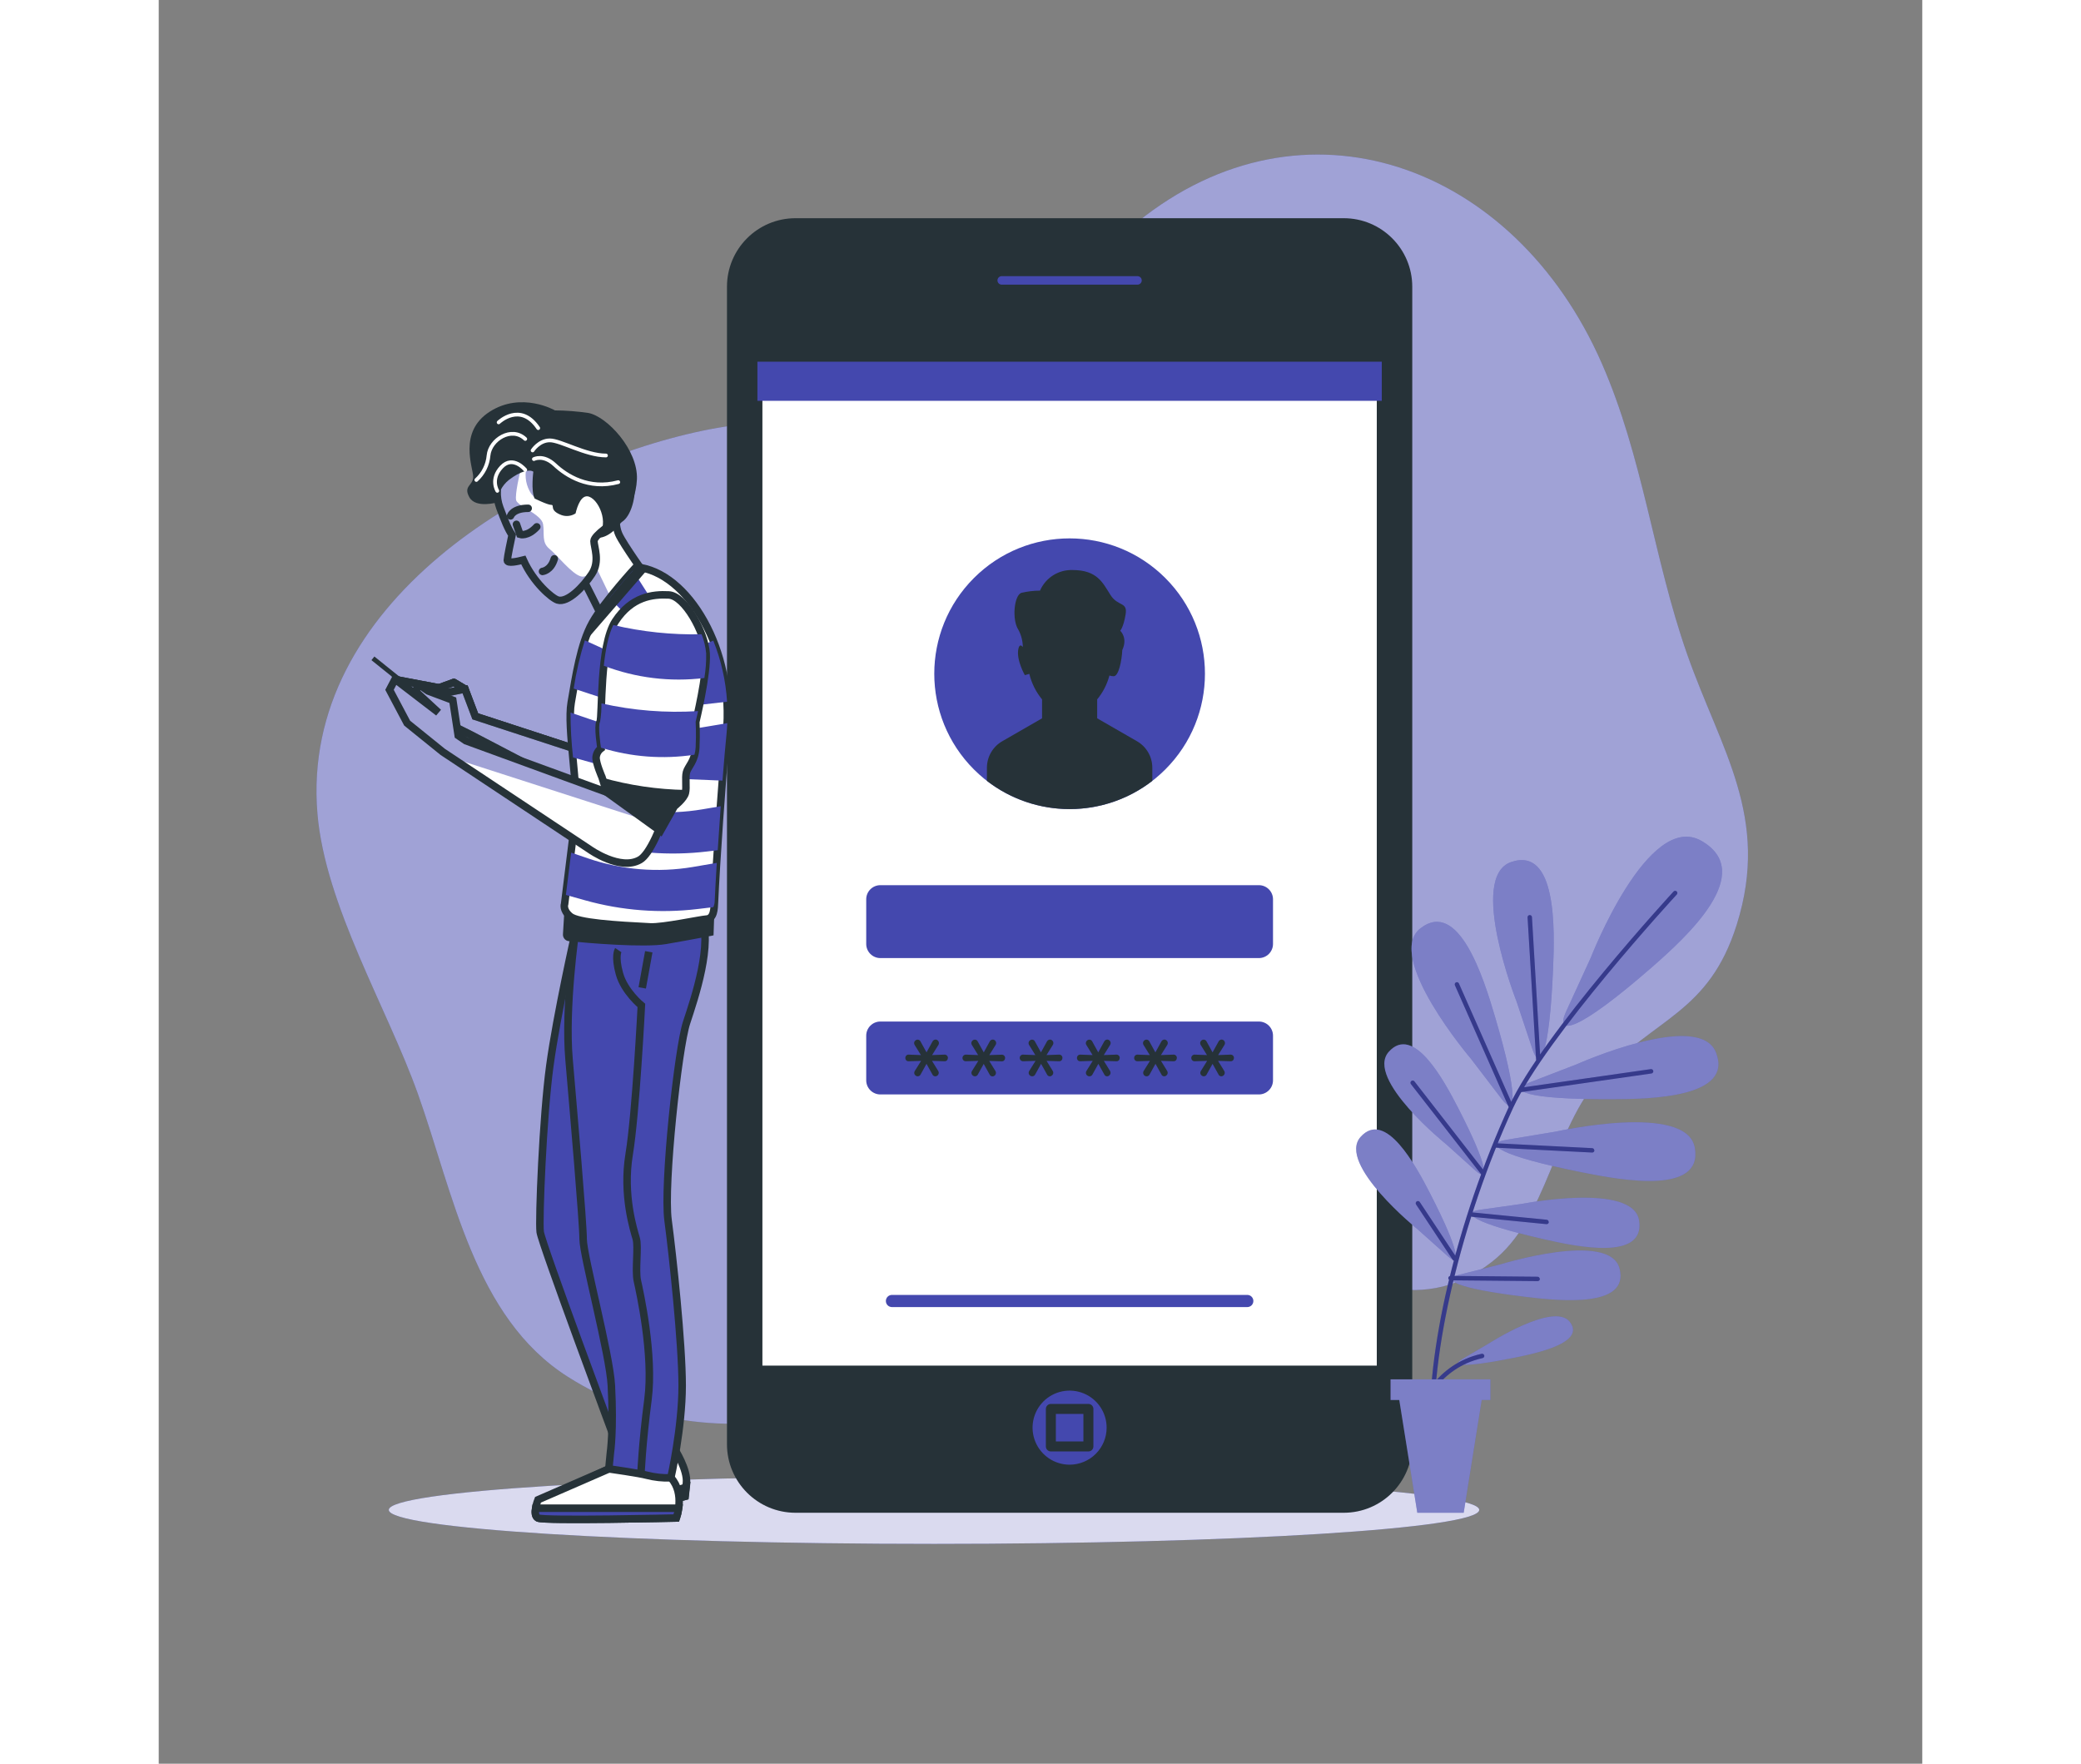 <svg width="236" height="200" viewBox="0 0 236 236" fill="none" xmlns="http://www.w3.org/2000/svg">
<rect x="0" y="0" width="236" height="236" fill="#808080" stroke="none"/>
<path d="M193.109 48.616C181.366 21.839 153.178 11.758 130.937 29.736C122.253 36.75 116.834 47.913 106.2 52.392C96.222 56.593 83.582 55.356 72.792 57.631C49.815 62.446 18.88 80.712 21.24 108.857C22.274 121.186 30.59 134.879 34.701 146.414C39.421 159.687 42.253 176.292 54.747 184.226C76.166 197.848 102.004 186.714 121.299 175.73C131.683 169.826 137.399 166.196 148.581 168.221C158.932 170.109 168.254 176.717 178.369 168.877C185.963 162.991 186.591 151.064 192.968 144.059C200.151 136.167 207.434 135.596 211.168 123.735C215.694 109.344 209.025 100.352 204.518 87.495C200.01 74.637 198.641 61.214 193.109 48.616Z" fill="#4448AE"/>
<g opacity="0.7">
<path opacity="0.7" d="M193.109 48.616C181.366 21.839 153.178 11.758 130.937 29.736C122.253 36.75 116.834 47.913 106.2 52.392C96.222 56.593 83.582 55.356 72.792 57.631C49.815 62.446 18.88 80.712 21.24 108.857C22.274 121.186 30.59 134.879 34.701 146.414C39.421 159.687 42.253 176.292 54.747 184.226C76.166 197.848 102.004 186.714 121.299 175.73C131.683 169.826 137.399 166.196 148.581 168.221C158.932 170.109 168.254 176.717 178.369 168.877C185.963 162.991 186.591 151.064 192.968 144.059C200.151 136.167 207.434 135.596 211.168 123.735C215.694 109.344 209.025 100.352 204.518 87.495C200.01 74.637 198.641 61.214 193.109 48.616Z" fill="white"/>
</g>
<path d="M103.75 206.585C144.046 206.585 176.712 204.55 176.712 202.04C176.712 199.529 144.046 197.494 103.75 197.494C63.455 197.494 30.789 199.529 30.789 202.04C30.789 204.55 63.455 206.585 103.75 206.585Z" fill="#4448AE"/>
<path opacity="0.8" d="M103.75 206.585C144.046 206.585 176.712 204.55 176.712 202.04C176.712 199.529 144.046 197.494 103.75 197.494C63.455 197.494 30.789 199.529 30.789 202.04C30.789 204.55 63.455 206.585 103.75 206.585Z" fill="white"/>
<path d="M158.578 29.198H85.215C80.15 29.198 76.044 33.304 76.044 38.369V193.251C76.044 198.316 80.15 202.422 85.215 202.422H158.578C163.643 202.422 167.749 198.316 167.749 193.251V38.369C167.749 33.304 163.643 29.198 158.578 29.198Z" fill="#263238"/>
<path d="M163.671 48.219H80.117V183.4H163.671V48.219Z" fill="white" stroke="#263238" stroke-width="1.337" stroke-miterlimit="10"/>
<path d="M134.702 102.958C141.775 95.885 141.775 84.418 134.702 77.346C127.63 70.273 116.163 70.273 109.09 77.346C102.017 84.418 102.017 95.885 109.09 102.958C116.163 110.031 127.63 110.031 134.702 102.958Z" fill="#4448AE"/>
<path d="M145.673 174.9H98.124C98.017 174.9 97.911 174.88 97.812 174.839C97.713 174.799 97.623 174.739 97.547 174.664C97.471 174.588 97.411 174.498 97.37 174.4C97.329 174.301 97.308 174.195 97.308 174.088C97.307 173.98 97.328 173.874 97.368 173.775C97.409 173.675 97.469 173.585 97.545 173.509C97.621 173.433 97.712 173.373 97.811 173.332C97.91 173.291 98.017 173.271 98.124 173.271H145.673C145.78 173.271 145.886 173.292 145.985 173.333C146.084 173.375 146.174 173.435 146.249 173.511C146.325 173.587 146.384 173.677 146.425 173.776C146.465 173.875 146.486 173.981 146.485 174.088C146.485 174.303 146.4 174.51 146.248 174.662C146.095 174.814 145.889 174.9 145.673 174.9Z" fill="#4448AE"/>
<path d="M147.222 118.444H96.571C95.526 118.444 94.678 119.291 94.678 120.336V126.307C94.678 127.353 95.526 128.2 96.571 128.2H147.222C148.267 128.2 149.114 127.353 149.114 126.307V120.336C149.114 119.291 148.267 118.444 147.222 118.444Z" fill="#4448AE"/>
<path d="M147.222 136.691H96.571C95.526 136.691 94.678 137.539 94.678 138.584V144.555C94.678 145.6 95.526 146.447 96.571 146.447H147.222C148.267 146.447 149.114 145.6 149.114 144.555V138.584C149.114 137.539 148.267 136.691 147.222 136.691Z" fill="#4448AE"/>
<path d="M130.914 99.186L125.585 96.118V93.583C126.357 92.65 126.916 91.559 127.223 90.388C127.406 90.453 127.599 90.487 127.794 90.487C128.455 90.487 128.875 88.439 128.946 86.975C129.715 85.347 128.667 84.394 128.667 84.394C128.667 84.394 129.101 83.959 129.389 82.218C129.677 80.476 128.375 81.203 127.36 79.608C126.345 78.012 125.618 76.275 122.286 76.275C121.368 76.245 120.462 76.492 119.685 76.983C118.909 77.475 118.299 78.189 117.934 79.032C117.104 79.035 116.278 79.131 115.47 79.32C114.451 79.608 114.163 82.945 115.031 84.252C115.42 84.966 115.627 85.766 115.635 86.579C115.404 86.296 115.163 86.22 115.031 86.862C114.743 88.311 115.904 90.341 115.904 90.341L116.504 90.171C116.806 91.423 117.388 92.59 118.208 93.583V96.118L112.879 99.186C112.256 99.545 111.74 100.062 111.38 100.684C111.02 101.306 110.831 102.012 110.83 102.731V104.487C114 106.935 117.891 108.263 121.896 108.263C125.901 108.263 129.793 106.935 132.962 104.487V102.731C132.963 102.012 132.774 101.306 132.414 100.683C132.054 100.061 131.537 99.545 130.914 99.186Z" fill="#263238"/>
<path d="M101.574 144.021C101.452 144.02 101.335 143.971 101.249 143.885C101.202 143.843 101.165 143.792 101.14 143.735C101.115 143.678 101.102 143.616 101.102 143.554C101.104 143.469 101.128 143.386 101.173 143.313L102.023 141.954L100.366 142.006C100.304 142.01 100.241 142.001 100.183 141.979C100.124 141.957 100.071 141.923 100.026 141.879C99.949 141.792 99.907 141.68 99.907 141.565C99.907 141.449 99.949 141.337 100.026 141.251C100.07 141.205 100.123 141.17 100.181 141.147C100.24 141.124 100.303 141.114 100.366 141.119L101.999 141.18L101.159 139.825C101.113 139.752 101.089 139.667 101.088 139.58C101.088 139.518 101.101 139.456 101.126 139.399C101.151 139.342 101.188 139.291 101.235 139.249C101.321 139.163 101.438 139.114 101.56 139.113C101.641 139.113 101.719 139.136 101.787 139.18C101.855 139.223 101.909 139.285 101.943 139.358L102.75 140.817L103.547 139.367C103.585 139.29 103.643 139.225 103.716 139.178C103.788 139.131 103.872 139.106 103.958 139.103C104.018 139.103 104.077 139.116 104.131 139.141C104.185 139.165 104.234 139.2 104.274 139.245C104.361 139.335 104.408 139.455 104.406 139.58C104.406 139.661 104.385 139.741 104.345 139.811L103.491 141.18L105.147 141.119C105.21 141.114 105.273 141.124 105.332 141.147C105.391 141.17 105.444 141.205 105.487 141.251C105.568 141.334 105.612 141.446 105.61 141.562C105.61 141.679 105.566 141.792 105.487 141.879C105.443 141.923 105.39 141.957 105.331 141.979C105.272 142.001 105.21 142.01 105.147 142.006L103.481 141.954L104.312 143.299C104.359 143.374 104.383 143.461 104.383 143.549C104.383 143.675 104.333 143.795 104.245 143.883C104.156 143.972 104.036 144.021 103.911 144.021C103.83 144.02 103.751 143.996 103.684 143.95C103.617 143.905 103.564 143.841 103.533 143.767L102.745 142.351L101.961 143.767C101.927 143.841 101.872 143.904 101.804 143.948C101.736 143.993 101.656 144.019 101.574 144.021Z" fill="#263238"/>
<path d="M109.23 144.021C109.108 144.02 108.991 143.971 108.905 143.885C108.858 143.843 108.821 143.792 108.796 143.735C108.771 143.678 108.758 143.616 108.758 143.554C108.76 143.469 108.784 143.386 108.829 143.313L109.679 141.954L108.027 142.006C107.964 142.009 107.901 141.999 107.841 141.977C107.782 141.955 107.728 141.922 107.682 141.879C107.619 141.814 107.578 141.732 107.562 141.643C107.547 141.555 107.559 141.463 107.596 141.381C107.633 141.299 107.694 141.23 107.771 141.184C107.848 141.137 107.937 141.114 108.027 141.119L109.655 141.18L108.815 139.825C108.769 139.752 108.745 139.667 108.744 139.58C108.744 139.518 108.756 139.456 108.782 139.399C108.807 139.342 108.844 139.291 108.89 139.249C108.977 139.163 109.094 139.114 109.216 139.113C109.297 139.113 109.375 139.136 109.443 139.18C109.511 139.223 109.564 139.285 109.598 139.358L110.406 140.817L111.203 139.367C111.241 139.29 111.299 139.225 111.372 139.178C111.444 139.131 111.528 139.106 111.614 139.103C111.674 139.103 111.733 139.115 111.787 139.14C111.842 139.164 111.89 139.2 111.93 139.245C111.974 139.289 112.008 139.341 112.032 139.399C112.055 139.456 112.067 139.518 112.067 139.58C112.065 139.661 112.043 139.741 112.001 139.811L111.147 141.18L112.808 141.128C112.87 141.124 112.933 141.134 112.99 141.156C113.048 141.179 113.101 141.215 113.143 141.26C113.224 141.344 113.268 141.456 113.266 141.572C113.266 141.689 113.222 141.801 113.143 141.888C113.1 141.932 113.047 141.966 112.989 141.988C112.932 142.01 112.87 142.019 112.808 142.015L111.137 141.963L111.968 143.309C112.014 143.384 112.039 143.47 112.039 143.559C112.039 143.684 111.989 143.804 111.9 143.893C111.812 143.981 111.692 144.031 111.567 144.031C111.486 144.03 111.407 144.005 111.34 143.96C111.273 143.914 111.22 143.851 111.189 143.776L110.401 142.36L109.617 143.776C109.581 143.848 109.526 143.909 109.458 143.953C109.39 143.996 109.311 144.02 109.23 144.021Z" fill="#263238"/>
<path d="M116.891 144.021C116.767 144.021 116.648 143.972 116.561 143.885C116.514 143.843 116.477 143.792 116.452 143.735C116.427 143.678 116.414 143.616 116.414 143.554C116.416 143.469 116.44 143.386 116.485 143.313L117.335 141.954L115.683 142.006C115.594 142.01 115.506 141.986 115.43 141.94C115.354 141.893 115.294 141.825 115.257 141.744C115.22 141.663 115.208 141.573 115.222 141.485C115.237 141.397 115.277 141.316 115.338 141.251C115.383 141.205 115.436 141.17 115.496 141.147C115.555 141.124 115.619 141.115 115.683 141.119L117.311 141.18L116.471 139.825C116.425 139.752 116.401 139.667 116.4 139.58C116.402 139.518 116.415 139.457 116.44 139.4C116.465 139.343 116.501 139.292 116.546 139.249C116.634 139.162 116.753 139.113 116.877 139.113C116.956 139.114 117.034 139.138 117.101 139.181C117.168 139.225 117.221 139.286 117.254 139.358L118.061 140.817L118.859 139.367C118.897 139.29 118.955 139.225 119.028 139.178C119.1 139.131 119.184 139.106 119.27 139.103C119.33 139.103 119.389 139.115 119.443 139.14C119.498 139.164 119.546 139.2 119.586 139.245C119.63 139.289 119.664 139.341 119.688 139.399C119.711 139.456 119.723 139.518 119.723 139.58C119.721 139.661 119.698 139.741 119.657 139.811L118.803 141.18L120.464 141.119C120.525 141.112 120.587 141.12 120.645 141.139C120.703 141.159 120.756 141.191 120.801 141.233C120.846 141.275 120.881 141.326 120.904 141.383C120.927 141.44 120.938 141.501 120.936 141.562C120.937 141.679 120.895 141.791 120.818 141.879C120.773 141.923 120.72 141.957 120.662 141.979C120.603 142.001 120.541 142.01 120.478 142.006L118.812 141.954L119.638 143.299C119.685 143.374 119.709 143.461 119.709 143.549C119.707 143.611 119.694 143.672 119.668 143.729C119.643 143.786 119.607 143.837 119.562 143.88C119.521 143.924 119.472 143.959 119.417 143.984C119.361 144.008 119.302 144.021 119.241 144.021C119.161 144.02 119.083 143.995 119.017 143.95C118.951 143.905 118.899 143.841 118.869 143.767L118.076 142.351L117.292 143.767C117.257 143.843 117.2 143.908 117.129 143.953C117.058 143.998 116.975 144.022 116.891 144.021Z" fill="#263238"/>
<path d="M124.547 144.021C124.423 144.021 124.304 143.972 124.216 143.885C124.127 143.797 124.076 143.679 124.075 143.554C124.073 143.469 124.096 143.386 124.141 143.313L124.99 141.954L123.338 142.006C123.275 142.009 123.212 141.999 123.153 141.977C123.094 141.955 123.04 141.922 122.994 141.879C122.917 141.792 122.874 141.68 122.874 141.565C122.874 141.449 122.917 141.337 122.994 141.251C123.039 141.207 123.093 141.172 123.153 141.15C123.212 141.127 123.275 141.116 123.338 141.119L124.971 141.18L124.136 139.825C124.09 139.752 124.066 139.667 124.065 139.58C124.067 139.518 124.08 139.457 124.105 139.4C124.131 139.343 124.167 139.292 124.212 139.249C124.299 139.162 124.418 139.113 124.542 139.113C124.622 139.113 124.701 139.136 124.769 139.18C124.836 139.223 124.89 139.285 124.924 139.358L125.727 140.817L126.524 139.367C126.562 139.29 126.62 139.225 126.693 139.178C126.765 139.131 126.849 139.106 126.935 139.103C126.995 139.103 127.054 139.115 127.108 139.14C127.163 139.164 127.212 139.2 127.251 139.245C127.295 139.289 127.33 139.341 127.353 139.399C127.377 139.456 127.388 139.518 127.388 139.58C127.386 139.661 127.364 139.741 127.322 139.811L126.468 141.18L128.129 141.119C128.19 141.112 128.252 141.12 128.31 141.139C128.368 141.159 128.421 141.191 128.466 141.233C128.511 141.275 128.546 141.326 128.569 141.383C128.593 141.44 128.603 141.501 128.601 141.562C128.602 141.679 128.56 141.791 128.483 141.879C128.439 141.923 128.385 141.957 128.327 141.979C128.268 142.001 128.206 142.01 128.143 142.006L126.477 141.954L127.303 143.299C127.35 143.374 127.374 143.461 127.374 143.549C127.374 143.612 127.362 143.673 127.336 143.73C127.311 143.787 127.274 143.838 127.228 143.88C127.187 143.924 127.137 143.959 127.082 143.984C127.027 144.008 126.967 144.021 126.907 144.021C126.826 144.02 126.748 143.995 126.682 143.95C126.616 143.905 126.564 143.841 126.534 143.767L125.741 142.351L124.957 143.767C124.921 143.845 124.863 143.91 124.79 143.956C124.717 144.001 124.633 144.024 124.547 144.021Z" fill="#263238"/>
<path d="M132.202 144.021C132.079 144.021 131.96 143.972 131.872 143.885C131.799 143.81 131.752 143.714 131.739 143.611C131.727 143.508 131.748 143.403 131.801 143.313L132.646 141.954L130.994 142.006C130.931 142.009 130.868 141.999 130.809 141.977C130.75 141.955 130.696 141.922 130.65 141.879C130.573 141.792 130.53 141.68 130.53 141.565C130.53 141.449 130.573 141.337 130.65 141.251C130.695 141.207 130.749 141.172 130.808 141.15C130.868 141.127 130.931 141.116 130.994 141.119L132.627 141.18L131.787 139.825C131.741 139.752 131.717 139.667 131.716 139.58C131.718 139.455 131.769 139.337 131.858 139.249C131.946 139.162 132.064 139.113 132.188 139.113C132.269 139.113 132.347 139.136 132.415 139.18C132.483 139.223 132.537 139.285 132.571 139.358L133.373 140.817L134.171 139.367C134.208 139.29 134.267 139.225 134.339 139.178C134.411 139.131 134.495 139.106 134.581 139.103C134.642 139.103 134.702 139.115 134.757 139.14C134.812 139.164 134.862 139.2 134.902 139.245C134.989 139.335 135.036 139.455 135.034 139.58C135.033 139.661 135.01 139.741 134.968 139.811L134.114 141.18L135.775 141.119C135.837 141.112 135.898 141.12 135.956 141.139C136.014 141.159 136.068 141.191 136.112 141.233C136.157 141.275 136.192 141.326 136.216 141.383C136.239 141.44 136.25 141.501 136.247 141.562C136.248 141.679 136.206 141.791 136.129 141.879C136.085 141.923 136.032 141.957 135.973 141.979C135.915 142.001 135.852 142.01 135.79 142.006L134.123 141.954L134.949 143.299C134.996 143.374 135.021 143.461 135.02 143.549C135.021 143.612 135.008 143.673 134.983 143.73C134.957 143.787 134.92 143.838 134.874 143.88C134.833 143.924 134.783 143.959 134.728 143.984C134.673 144.008 134.613 144.021 134.553 144.021C134.473 144.02 134.395 143.995 134.328 143.95C134.262 143.905 134.211 143.841 134.18 143.767L133.387 142.351L132.604 143.767C132.568 143.843 132.512 143.908 132.44 143.953C132.369 143.998 132.287 144.022 132.202 144.021Z" fill="#263238"/>
<path d="M139.858 144.021C139.736 144.02 139.619 143.971 139.533 143.885C139.486 143.843 139.449 143.792 139.424 143.735C139.399 143.678 139.386 143.616 139.386 143.554C139.388 143.469 139.412 143.386 139.457 143.313L140.302 141.954L138.65 142.006C138.589 142.011 138.528 142.002 138.471 141.982C138.413 141.962 138.361 141.93 138.316 141.888C138.272 141.846 138.237 141.796 138.213 141.74C138.189 141.684 138.177 141.623 138.178 141.562C138.178 141.505 138.189 141.447 138.211 141.394C138.233 141.34 138.265 141.292 138.305 141.251C138.349 141.205 138.402 141.17 138.461 141.147C138.519 141.124 138.582 141.114 138.645 141.119L140.278 141.18L139.438 139.825C139.393 139.752 139.368 139.667 139.367 139.58C139.369 139.455 139.42 139.337 139.509 139.249C139.597 139.162 139.716 139.113 139.839 139.113C139.92 139.113 139.999 139.136 140.066 139.18C140.134 139.223 140.188 139.285 140.222 139.358L141.024 140.817L141.827 139.367C141.864 139.291 141.922 139.226 141.993 139.179C142.065 139.133 142.147 139.106 142.232 139.103C142.293 139.103 142.353 139.115 142.408 139.14C142.463 139.164 142.513 139.2 142.553 139.245C142.64 139.335 142.688 139.455 142.686 139.58C142.685 139.661 142.664 139.741 142.624 139.811L141.77 141.18L143.427 141.119C143.49 141.114 143.553 141.124 143.611 141.147C143.67 141.17 143.723 141.205 143.766 141.251C143.847 141.334 143.891 141.446 143.889 141.562C143.889 141.679 143.845 141.792 143.766 141.879C143.722 141.923 143.669 141.957 143.61 141.979C143.552 142.001 143.489 142.01 143.427 142.006L141.76 141.954L142.586 143.299C142.633 143.374 142.658 143.461 142.657 143.549C142.656 143.674 142.605 143.793 142.516 143.88C142.43 143.968 142.313 144.018 142.19 144.021C142.11 144.02 142.032 143.995 141.965 143.95C141.899 143.905 141.848 143.841 141.817 143.767L141.024 142.351L140.241 143.767C140.207 143.84 140.153 143.903 140.086 143.948C140.018 143.993 139.939 144.018 139.858 144.021Z" fill="#263238"/>
<g style="mix-blend-mode:multiply">
<path d="M163.671 48.399H80.117V53.633H163.671V48.399Z" fill="#4448AE"/>
</g>
<path d="M130.98 38.756H112.808C112.48 38.756 112.165 38.626 111.933 38.394C111.702 38.162 111.571 37.847 111.571 37.519C111.571 37.191 111.702 36.877 111.933 36.645C112.165 36.413 112.48 36.283 112.808 36.283H130.98C131.308 36.283 131.622 36.413 131.854 36.645C132.086 36.877 132.217 37.191 132.217 37.519C132.217 37.847 132.086 38.162 131.854 38.394C131.622 38.626 131.308 38.756 130.98 38.756Z" fill="#4448AE" stroke="#263238" stroke-width="1.337" stroke-linecap="round" stroke-linejoin="round"/>
<path d="M126.85 191.037C126.851 190.057 126.561 189.098 126.017 188.282C125.472 187.466 124.699 186.83 123.793 186.455C122.887 186.079 121.89 185.98 120.928 186.172C119.966 186.363 119.083 186.835 118.39 187.528C117.696 188.222 117.224 189.105 117.033 190.067C116.842 191.029 116.94 192.026 117.316 192.931C117.692 193.837 118.328 194.611 119.144 195.155C119.959 195.699 120.918 195.989 121.899 195.989C123.211 195.987 124.47 195.465 125.398 194.537C126.327 193.609 126.849 192.35 126.85 191.037Z" fill="#4448AE"/>
<path d="M124.41 188.526H119.388V193.548H124.41V188.526Z" fill="#4448AE" stroke="#263238" stroke-width="1.337" stroke-linecap="round" stroke-linejoin="round"/>
<path d="M181.72 134.048C181.72 134.048 175.14 117.33 180.998 115.343C187.096 113.271 186.827 124.311 186.591 129.691C186.095 141.189 184.826 143.328 183.877 140.519L181.72 134.048ZM179.742 147.089C181.55 149.449 182.06 147.004 178.798 135.964C177.269 130.772 173.946 120.27 168.848 124.212C163.954 127.988 175.603 141.676 175.603 141.676L179.742 147.089ZM176.249 156.671C177.972 158.2 178.005 156.27 173.913 148.298C171.992 144.564 167.928 137.007 164.6 140.746C161.405 144.352 172.294 153.117 172.294 153.117L176.249 156.671ZM172.473 168.065C174.196 169.599 174.229 167.664 170.137 159.696C168.216 155.963 164.152 148.402 160.824 152.144C157.648 155.76 168.504 164.525 168.504 164.525L172.473 168.065ZM183.377 144.871C180.62 145.947 182.81 147.118 194.322 147.085C199.722 147.085 210.748 146.839 208.397 140.84C206.146 135.077 189.749 142.417 189.749 142.417L183.377 144.871ZM180.238 152.536C177.321 153.041 179.237 154.627 190.527 156.883C195.819 157.945 206.67 159.904 205.561 153.579C204.499 147.481 186.969 151.418 186.969 151.418L180.238 152.536ZM176.726 161.896C174.243 162.255 175.829 163.638 185.321 165.809C189.772 166.828 198.905 168.74 198.112 163.345C197.357 158.153 182.442 161.089 182.442 161.089L176.726 161.896ZM174.059 170.567C171.629 171.185 173.351 172.393 183.027 173.545C187.559 174.083 196.843 175.018 195.488 169.736C194.181 164.667 179.662 169.155 179.662 169.155L174.059 170.567ZM188.285 135.464C186.869 138.636 189.81 138.154 199.807 129.432C204.489 125.34 213.882 116.778 206.443 112.515C199.302 108.418 191.622 128.186 191.622 128.186L188.285 135.464ZM174.427 181.862C172.931 182.735 174.399 183.075 181.262 181.706C184.481 181.069 191.028 179.653 188.814 176.858C186.671 174.168 177.892 179.832 177.892 179.832L174.427 181.862Z" fill="#4448AE"/>
<path opacity="0.3" d="M181.72 134.048C181.72 134.048 175.14 117.33 180.998 115.343C187.096 113.271 186.827 124.311 186.591 129.691C186.095 141.189 184.826 143.328 183.877 140.519L181.72 134.048ZM179.742 147.089C181.55 149.449 182.06 147.004 178.798 135.964C177.269 130.772 173.946 120.27 168.848 124.212C163.954 127.988 175.603 141.676 175.603 141.676L179.742 147.089ZM176.249 156.671C177.972 158.2 178.005 156.27 173.913 148.298C171.992 144.564 167.928 137.007 164.6 140.746C161.405 144.352 172.294 153.117 172.294 153.117L176.249 156.671ZM172.473 168.065C174.196 169.599 174.229 167.664 170.137 159.696C168.216 155.963 164.152 148.402 160.824 152.144C157.648 155.76 168.504 164.525 168.504 164.525L172.473 168.065ZM183.377 144.871C180.62 145.947 182.81 147.118 194.322 147.085C199.722 147.085 210.748 146.839 208.397 140.84C206.146 135.077 189.749 142.417 189.749 142.417L183.377 144.871ZM180.238 152.536C177.321 153.041 179.237 154.627 190.527 156.883C195.819 157.945 206.67 159.904 205.561 153.579C204.499 147.481 186.969 151.418 186.969 151.418L180.238 152.536ZM176.726 161.896C174.243 162.255 175.829 163.638 185.321 165.809C189.772 166.828 198.905 168.74 198.112 163.345C197.357 158.153 182.442 161.089 182.442 161.089L176.726 161.896ZM174.059 170.567C171.629 171.185 173.351 172.393 183.027 173.545C187.559 174.083 196.843 175.018 195.488 169.736C194.181 164.667 179.662 169.155 179.662 169.155L174.059 170.567ZM188.285 135.464C186.869 138.636 189.81 138.154 199.807 129.432C204.489 125.34 213.882 116.778 206.443 112.515C199.302 108.418 191.622 128.186 191.622 128.186L188.285 135.464ZM174.427 181.862C172.931 182.735 174.399 183.075 181.262 181.706C184.481 181.069 191.028 179.653 188.814 176.858C186.671 174.168 177.892 179.832 177.892 179.832L174.427 181.862Z" fill="white"/>
<path d="M184.623 141.831L183.476 122.748L184.623 141.831ZM180.993 148.128L173.743 131.716L180.993 148.128ZM199.703 143.356L182.329 145.848L199.703 143.356ZM177.236 156.973L167.829 144.904L177.236 156.973ZM178.888 153.273L191.849 153.924L178.888 153.273ZM175.82 162.528L185.732 163.51L175.82 162.528ZM173.427 168.41L168.504 161.004L173.427 168.41ZM172.861 171.024L184.514 171.133L172.861 171.024ZM170.501 192.888C170.579 192.882 170.651 192.845 170.702 192.786C170.754 192.726 170.78 192.649 170.774 192.571C170.033 181.442 174.338 163.213 181.243 148.25C185.656 138.688 202.955 119.893 203.139 119.704C203.195 119.648 203.226 119.573 203.226 119.494C203.226 119.415 203.195 119.34 203.139 119.284C203.112 119.256 203.08 119.235 203.044 119.22C203.009 119.205 202.97 119.197 202.932 119.197C202.893 119.197 202.855 119.205 202.819 119.22C202.784 119.235 202.751 119.256 202.724 119.284C202.549 119.473 185.18 138.338 180.729 147.986C173.696 163.312 169.448 181.21 170.203 192.609C170.209 192.684 170.243 192.754 170.298 192.806C170.353 192.857 170.425 192.887 170.501 192.888ZM184.618 142.124C184.696 142.119 184.769 142.084 184.821 142.025C184.873 141.967 184.9 141.891 184.897 141.812L183.768 122.72C183.767 122.681 183.757 122.643 183.74 122.608C183.724 122.573 183.7 122.541 183.671 122.515C183.642 122.489 183.608 122.47 183.572 122.457C183.535 122.444 183.496 122.439 183.457 122.442C183.379 122.446 183.306 122.482 183.254 122.54C183.202 122.598 183.175 122.675 183.178 122.753L184.325 141.836C184.329 141.911 184.362 141.982 184.416 142.034C184.47 142.086 184.543 142.115 184.618 142.114V142.124ZM181.097 148.397C181.168 148.365 181.223 148.306 181.251 148.234C181.28 148.162 181.278 148.081 181.248 148.01L173.993 131.598C173.962 131.527 173.904 131.471 173.831 131.443C173.759 131.414 173.678 131.416 173.606 131.447C173.535 131.479 173.479 131.537 173.451 131.61C173.422 131.682 173.424 131.763 173.455 131.834L180.705 148.246C180.728 148.298 180.765 148.343 180.813 148.375C180.861 148.407 180.917 148.424 180.974 148.425C181.023 148.428 181.072 148.418 181.116 148.397H181.097ZM182.352 146.131L199.717 143.648C199.759 143.648 199.801 143.638 199.838 143.62C199.876 143.602 199.91 143.576 199.937 143.544C199.965 143.512 199.985 143.475 199.997 143.435C200.008 143.395 200.011 143.352 200.006 143.311C200 143.269 199.986 143.229 199.963 143.194C199.941 143.158 199.912 143.128 199.877 143.104C199.842 143.081 199.803 143.065 199.761 143.058C199.72 143.051 199.678 143.053 199.637 143.063L182.272 145.546C182.195 145.551 182.122 145.587 182.071 145.645C182.019 145.703 181.993 145.78 181.998 145.857C182.003 145.935 182.039 146.008 182.098 146.059C182.156 146.11 182.232 146.136 182.31 146.131H182.352ZM177.401 157.209C177.463 157.161 177.503 157.09 177.513 157.012C177.522 156.934 177.501 156.856 177.453 156.794L168.041 144.701C167.993 144.638 167.922 144.598 167.844 144.587C167.765 144.577 167.686 144.599 167.624 144.647C167.561 144.695 167.52 144.766 167.51 144.844C167.5 144.923 167.521 145.002 167.569 145.064L177 157.176C177.027 157.211 177.062 157.24 177.103 157.259C177.143 157.279 177.187 157.289 177.231 157.289C177.302 157.286 177.369 157.257 177.42 157.209H177.401ZM192.109 153.938C192.111 153.86 192.083 153.784 192.03 153.727C191.977 153.669 191.904 153.635 191.826 153.631L178.888 152.975C178.815 152.98 178.747 153.012 178.696 153.064C178.645 153.116 178.615 153.185 178.611 153.258C178.608 153.33 178.631 153.402 178.677 153.459C178.723 153.515 178.788 153.553 178.86 153.565L191.821 154.221C191.899 154.224 191.975 154.196 192.032 154.143C192.09 154.09 192.124 154.016 192.128 153.938H192.109ZM186.006 163.539C186.01 163.5 186.007 163.46 185.996 163.423C185.985 163.385 185.967 163.35 185.942 163.32C185.918 163.29 185.887 163.264 185.853 163.246C185.818 163.228 185.78 163.216 185.741 163.213L175.829 162.236C175.791 162.232 175.752 162.236 175.715 162.247C175.678 162.258 175.644 162.277 175.614 162.301C175.584 162.326 175.559 162.356 175.541 162.39C175.523 162.424 175.512 162.462 175.508 162.5C175.502 162.578 175.526 162.655 175.575 162.715C175.625 162.775 175.696 162.813 175.773 162.821L185.685 163.803H185.713C185.789 163.808 185.864 163.783 185.923 163.734C185.981 163.685 186.017 163.615 186.025 163.539H186.006ZM173.569 168.655C173.634 168.612 173.68 168.544 173.696 168.467C173.712 168.39 173.696 168.31 173.654 168.244L168.754 160.839C168.709 160.775 168.642 160.731 168.565 160.716C168.488 160.701 168.409 160.716 168.344 160.758C168.278 160.802 168.232 160.869 168.216 160.946C168.2 161.023 168.216 161.103 168.259 161.169L173.158 168.575C173.186 168.615 173.223 168.648 173.267 168.671C173.31 168.694 173.359 168.707 173.408 168.707C173.472 168.71 173.535 168.692 173.587 168.655H173.569ZM184.812 171.133C184.81 171.055 184.779 170.981 184.725 170.926C184.67 170.87 184.597 170.838 184.519 170.836L172.865 170.727C172.788 170.727 172.713 170.758 172.658 170.813C172.603 170.868 172.573 170.942 172.573 171.02C172.571 171.059 172.578 171.098 172.592 171.134C172.606 171.17 172.628 171.203 172.655 171.231C172.683 171.259 172.715 171.281 172.751 171.296C172.788 171.311 172.826 171.318 172.865 171.317L184.519 171.426C184.559 171.428 184.599 171.421 184.636 171.408C184.673 171.394 184.708 171.373 184.737 171.345C184.766 171.318 184.789 171.285 184.805 171.249C184.821 171.212 184.83 171.173 184.83 171.133H184.812ZM169.174 188.559C169.198 188.507 171.185 183.032 177.16 181.725C177.237 181.708 177.305 181.661 177.347 181.595C177.389 181.528 177.404 181.448 177.387 181.371C177.368 181.295 177.321 181.23 177.255 181.189C177.189 181.147 177.109 181.133 177.033 181.149C170.732 182.527 168.641 188.309 168.617 188.366C168.593 188.44 168.599 188.521 168.633 188.592C168.667 188.662 168.728 188.717 168.801 188.743H168.896C168.959 188.749 169.021 188.734 169.075 188.701C169.129 188.667 169.17 188.618 169.193 188.559H169.174ZM170.501 192.888C170.579 192.882 170.651 192.845 170.702 192.786C170.754 192.726 170.78 192.649 170.774 192.571C170.033 181.442 174.338 163.213 181.243 148.25C185.656 138.688 202.955 119.893 203.139 119.704C203.195 119.648 203.226 119.573 203.226 119.494C203.226 119.415 203.195 119.34 203.139 119.284C203.112 119.256 203.08 119.235 203.044 119.22C203.009 119.205 202.97 119.197 202.932 119.197C202.893 119.197 202.855 119.205 202.819 119.22C202.784 119.235 202.751 119.256 202.724 119.284C202.549 119.473 185.18 138.338 180.729 147.986C173.696 163.312 169.448 181.21 170.203 192.609C170.209 192.684 170.243 192.754 170.298 192.806C170.353 192.857 170.425 192.887 170.501 192.888ZM184.618 142.124C184.696 142.119 184.769 142.084 184.821 142.025C184.873 141.967 184.9 141.891 184.897 141.812L183.768 122.72C183.767 122.681 183.757 122.643 183.74 122.608C183.724 122.573 183.7 122.541 183.671 122.515C183.642 122.489 183.608 122.47 183.572 122.457C183.535 122.444 183.496 122.439 183.457 122.442C183.379 122.446 183.306 122.482 183.254 122.54C183.202 122.598 183.175 122.675 183.178 122.753L184.325 141.836C184.329 141.911 184.362 141.982 184.416 142.034C184.47 142.086 184.543 142.115 184.618 142.114V142.124ZM181.097 148.397C181.168 148.365 181.223 148.306 181.251 148.234C181.28 148.162 181.278 148.081 181.248 148.01L173.993 131.598C173.962 131.527 173.904 131.471 173.831 131.443C173.759 131.414 173.678 131.416 173.606 131.447C173.535 131.479 173.479 131.537 173.451 131.61C173.422 131.682 173.424 131.763 173.455 131.834L180.705 148.246C180.728 148.298 180.765 148.343 180.813 148.375C180.861 148.407 180.917 148.424 180.974 148.425C181.023 148.428 181.072 148.418 181.116 148.397H181.097ZM182.352 146.131L199.717 143.648C199.759 143.648 199.801 143.638 199.838 143.62C199.876 143.602 199.91 143.576 199.937 143.544C199.965 143.512 199.985 143.475 199.997 143.435C200.008 143.395 200.011 143.352 200.006 143.311C200 143.269 199.986 143.229 199.963 143.194C199.941 143.158 199.912 143.128 199.877 143.104C199.842 143.081 199.803 143.065 199.761 143.058C199.72 143.051 199.678 143.053 199.637 143.063L182.272 145.546C182.195 145.551 182.122 145.587 182.071 145.645C182.019 145.703 181.993 145.78 181.998 145.857C182.003 145.935 182.039 146.008 182.098 146.059C182.156 146.11 182.232 146.136 182.31 146.131H182.352ZM177.401 157.209C177.463 157.161 177.503 157.09 177.513 157.012C177.522 156.934 177.501 156.856 177.453 156.794L168.041 144.701C168.018 144.67 167.988 144.644 167.954 144.625C167.92 144.605 167.883 144.592 167.844 144.587C167.805 144.582 167.766 144.585 167.728 144.595C167.69 144.605 167.655 144.623 167.624 144.647C167.593 144.671 167.567 144.7 167.547 144.734C167.528 144.768 167.515 144.806 167.51 144.844C167.505 144.883 167.508 144.923 167.518 144.96C167.528 144.998 167.546 145.034 167.569 145.064L177 157.176C177.027 157.211 177.062 157.24 177.103 157.259C177.143 157.279 177.187 157.289 177.231 157.289C177.302 157.286 177.369 157.257 177.42 157.209H177.401ZM192.109 153.938C192.111 153.86 192.083 153.784 192.03 153.727C191.977 153.669 191.904 153.635 191.826 153.631L178.888 152.975C178.815 152.98 178.747 153.012 178.696 153.064C178.645 153.116 178.615 153.185 178.611 153.258C178.608 153.33 178.631 153.402 178.677 153.459C178.723 153.515 178.788 153.553 178.86 153.565L191.821 154.221C191.899 154.224 191.975 154.196 192.032 154.143C192.09 154.09 192.124 154.016 192.128 153.938H192.109ZM186.006 163.539C186.01 163.5 186.007 163.46 185.996 163.423C185.985 163.385 185.967 163.35 185.942 163.32C185.918 163.29 185.887 163.264 185.853 163.246C185.818 163.228 185.78 163.216 185.741 163.213L175.829 162.236C175.791 162.232 175.752 162.236 175.715 162.247C175.678 162.258 175.644 162.277 175.614 162.301C175.584 162.326 175.559 162.356 175.541 162.39C175.523 162.424 175.512 162.462 175.508 162.5C175.502 162.578 175.526 162.655 175.575 162.715C175.625 162.775 175.696 162.813 175.773 162.821L185.685 163.803H185.713C185.789 163.808 185.864 163.783 185.923 163.734C185.981 163.685 186.017 163.615 186.025 163.539H186.006ZM173.569 168.655C173.634 168.612 173.68 168.544 173.696 168.467C173.712 168.39 173.696 168.31 173.654 168.244L168.754 160.839C168.709 160.775 168.642 160.731 168.565 160.716C168.488 160.701 168.409 160.716 168.344 160.758C168.278 160.802 168.232 160.869 168.216 160.946C168.2 161.023 168.216 161.103 168.259 161.169L173.158 168.575C173.186 168.615 173.223 168.648 173.267 168.671C173.31 168.694 173.359 168.707 173.408 168.707C173.472 168.71 173.535 168.692 173.587 168.655H173.569ZM184.812 171.133C184.81 171.055 184.779 170.981 184.725 170.926C184.67 170.87 184.597 170.838 184.519 170.836L172.865 170.727C172.788 170.727 172.713 170.758 172.658 170.813C172.603 170.868 172.573 170.942 172.573 171.02C172.571 171.059 172.578 171.098 172.592 171.134C172.606 171.17 172.628 171.203 172.655 171.231C172.683 171.259 172.715 171.281 172.751 171.296C172.788 171.311 172.826 171.318 172.865 171.317L184.519 171.426C184.559 171.428 184.599 171.421 184.636 171.408C184.673 171.394 184.708 171.373 184.737 171.345C184.766 171.318 184.789 171.285 184.805 171.249C184.821 171.212 184.83 171.173 184.83 171.133H184.812ZM169.174 188.559C169.198 188.507 171.185 183.032 177.16 181.725C177.237 181.708 177.305 181.661 177.347 181.595C177.389 181.528 177.404 181.448 177.387 181.371C177.368 181.295 177.321 181.23 177.255 181.189C177.189 181.147 177.109 181.133 177.033 181.149C170.732 182.527 168.641 188.309 168.617 188.366C168.593 188.44 168.599 188.521 168.633 188.592C168.667 188.662 168.728 188.717 168.801 188.743H168.896C168.959 188.749 169.021 188.734 169.075 188.701C169.129 188.667 169.17 188.618 169.193 188.559H169.174Z" fill="#4448AE"/>
<path opacity="0.2" d="M184.623 141.831L183.476 122.748L184.623 141.831ZM180.993 148.128L173.743 131.716L180.993 148.128ZM199.703 143.356L182.329 145.848L199.703 143.356ZM177.236 156.973L167.829 144.904L177.236 156.973ZM178.888 153.273L191.849 153.924L178.888 153.273ZM175.82 162.528L185.732 163.51L175.82 162.528ZM173.427 168.41L168.504 161.004L173.427 168.41ZM172.861 171.024L184.514 171.133L172.861 171.024ZM170.501 192.888C170.579 192.882 170.651 192.845 170.702 192.786C170.754 192.726 170.78 192.649 170.774 192.571C170.033 181.442 174.338 163.213 181.243 148.25C185.656 138.688 202.955 119.893 203.139 119.704C203.195 119.648 203.226 119.573 203.226 119.494C203.226 119.415 203.195 119.34 203.139 119.284C203.112 119.256 203.08 119.235 203.044 119.22C203.009 119.205 202.97 119.197 202.932 119.197C202.893 119.197 202.855 119.205 202.819 119.22C202.784 119.235 202.751 119.256 202.724 119.284C202.549 119.473 185.18 138.338 180.729 147.986C173.696 163.312 169.448 181.21 170.203 192.609C170.209 192.684 170.243 192.754 170.298 192.806C170.353 192.857 170.425 192.887 170.501 192.888ZM184.618 142.124C184.696 142.119 184.769 142.084 184.821 142.025C184.873 141.967 184.9 141.891 184.897 141.812L183.768 122.72C183.767 122.681 183.757 122.643 183.74 122.608C183.724 122.573 183.7 122.541 183.671 122.515C183.642 122.489 183.608 122.47 183.572 122.457C183.535 122.444 183.496 122.439 183.457 122.442C183.379 122.446 183.306 122.482 183.254 122.54C183.202 122.598 183.175 122.675 183.178 122.753L184.325 141.836C184.329 141.911 184.362 141.982 184.416 142.034C184.47 142.086 184.543 142.115 184.618 142.114V142.124ZM181.097 148.397C181.168 148.365 181.223 148.306 181.251 148.234C181.28 148.162 181.278 148.081 181.248 148.01L173.993 131.598C173.962 131.527 173.904 131.471 173.831 131.443C173.759 131.414 173.678 131.416 173.606 131.447C173.535 131.479 173.479 131.537 173.451 131.61C173.422 131.682 173.424 131.763 173.455 131.834L180.705 148.246C180.728 148.298 180.765 148.343 180.813 148.375C180.861 148.407 180.917 148.424 180.974 148.425C181.023 148.428 181.072 148.418 181.116 148.397H181.097ZM182.352 146.131L199.717 143.648C199.759 143.648 199.801 143.638 199.838 143.62C199.876 143.602 199.91 143.576 199.937 143.544C199.965 143.512 199.985 143.475 199.997 143.435C200.008 143.395 200.011 143.352 200.006 143.311C200 143.269 199.986 143.229 199.963 143.194C199.941 143.158 199.912 143.128 199.877 143.104C199.842 143.081 199.803 143.065 199.761 143.058C199.72 143.051 199.678 143.053 199.637 143.063L182.272 145.546C182.195 145.551 182.122 145.587 182.071 145.645C182.019 145.703 181.993 145.78 181.998 145.857C182.003 145.935 182.039 146.008 182.098 146.059C182.156 146.11 182.232 146.136 182.31 146.131H182.352ZM177.401 157.209C177.463 157.161 177.503 157.09 177.513 157.012C177.522 156.934 177.501 156.856 177.453 156.794L168.041 144.701C167.993 144.638 167.922 144.598 167.844 144.587C167.765 144.577 167.686 144.599 167.624 144.647C167.561 144.695 167.52 144.766 167.51 144.844C167.5 144.923 167.521 145.002 167.569 145.064L177 157.176C177.027 157.211 177.062 157.24 177.103 157.259C177.143 157.279 177.187 157.289 177.231 157.289C177.302 157.286 177.369 157.257 177.42 157.209H177.401ZM192.109 153.938C192.111 153.86 192.083 153.784 192.03 153.727C191.977 153.669 191.904 153.635 191.826 153.631L178.888 152.975C178.815 152.98 178.747 153.012 178.696 153.064C178.645 153.116 178.615 153.185 178.611 153.258C178.608 153.33 178.631 153.402 178.677 153.459C178.723 153.515 178.788 153.553 178.86 153.565L191.821 154.221C191.899 154.224 191.975 154.196 192.032 154.143C192.09 154.09 192.124 154.016 192.128 153.938H192.109ZM186.006 163.539C186.01 163.5 186.007 163.46 185.996 163.423C185.985 163.385 185.967 163.35 185.942 163.32C185.918 163.29 185.887 163.264 185.853 163.246C185.818 163.228 185.78 163.216 185.741 163.213L175.829 162.236C175.791 162.232 175.752 162.236 175.715 162.247C175.678 162.258 175.644 162.277 175.614 162.301C175.584 162.326 175.559 162.356 175.541 162.39C175.523 162.424 175.512 162.462 175.508 162.5C175.502 162.578 175.526 162.655 175.575 162.715C175.625 162.775 175.696 162.813 175.773 162.821L185.685 163.803H185.713C185.789 163.808 185.864 163.783 185.923 163.734C185.981 163.685 186.017 163.615 186.025 163.539H186.006ZM173.569 168.655C173.634 168.612 173.68 168.544 173.696 168.467C173.712 168.39 173.696 168.31 173.654 168.244L168.754 160.839C168.709 160.775 168.642 160.731 168.565 160.716C168.488 160.701 168.409 160.716 168.344 160.758C168.278 160.802 168.232 160.869 168.216 160.946C168.2 161.023 168.216 161.103 168.259 161.169L173.158 168.575C173.186 168.615 173.223 168.648 173.267 168.671C173.31 168.694 173.359 168.707 173.408 168.707C173.472 168.71 173.535 168.692 173.587 168.655H173.569ZM184.812 171.133C184.81 171.055 184.779 170.981 184.725 170.926C184.67 170.87 184.597 170.838 184.519 170.836L172.865 170.727C172.788 170.727 172.713 170.758 172.658 170.813C172.603 170.868 172.573 170.942 172.573 171.02C172.571 171.059 172.578 171.098 172.592 171.134C172.606 171.17 172.628 171.203 172.655 171.231C172.683 171.259 172.715 171.281 172.751 171.296C172.788 171.311 172.826 171.318 172.865 171.317L184.519 171.426C184.559 171.428 184.599 171.421 184.636 171.408C184.673 171.394 184.708 171.373 184.737 171.345C184.766 171.318 184.789 171.285 184.805 171.249C184.821 171.212 184.83 171.173 184.83 171.133H184.812ZM169.174 188.559C169.198 188.507 171.185 183.032 177.16 181.725C177.237 181.708 177.305 181.661 177.347 181.595C177.389 181.528 177.404 181.448 177.387 181.371C177.368 181.295 177.321 181.23 177.255 181.189C177.189 181.147 177.109 181.133 177.033 181.149C170.732 182.527 168.641 188.309 168.617 188.366C168.593 188.44 168.599 188.521 168.633 188.592C168.667 188.662 168.728 188.717 168.801 188.743H168.896C168.959 188.749 169.021 188.734 169.075 188.701C169.129 188.667 169.17 188.618 169.193 188.559H169.174ZM170.501 192.888C170.579 192.882 170.651 192.845 170.702 192.786C170.754 192.726 170.78 192.649 170.774 192.571C170.033 181.442 174.338 163.213 181.243 148.25C185.656 138.688 202.955 119.893 203.139 119.704C203.195 119.648 203.226 119.573 203.226 119.494C203.226 119.415 203.195 119.34 203.139 119.284C203.112 119.256 203.08 119.235 203.044 119.22C203.009 119.205 202.97 119.197 202.932 119.197C202.893 119.197 202.855 119.205 202.819 119.22C202.784 119.235 202.751 119.256 202.724 119.284C202.549 119.473 185.18 138.338 180.729 147.986C173.696 163.312 169.448 181.21 170.203 192.609C170.209 192.684 170.243 192.754 170.298 192.806C170.353 192.857 170.425 192.887 170.501 192.888ZM184.618 142.124C184.696 142.119 184.769 142.084 184.821 142.025C184.873 141.967 184.9 141.891 184.897 141.812L183.768 122.72C183.767 122.681 183.757 122.643 183.74 122.608C183.724 122.573 183.7 122.541 183.671 122.515C183.642 122.489 183.608 122.47 183.572 122.457C183.535 122.444 183.496 122.439 183.457 122.442C183.379 122.446 183.306 122.482 183.254 122.54C183.202 122.598 183.175 122.675 183.178 122.753L184.325 141.836C184.329 141.911 184.362 141.982 184.416 142.034C184.47 142.086 184.543 142.115 184.618 142.114V142.124ZM181.097 148.397C181.168 148.365 181.223 148.306 181.251 148.234C181.28 148.162 181.278 148.081 181.248 148.01L173.993 131.598C173.962 131.527 173.904 131.471 173.831 131.443C173.759 131.414 173.678 131.416 173.606 131.447C173.535 131.479 173.479 131.537 173.451 131.61C173.422 131.682 173.424 131.763 173.455 131.834L180.705 148.246C180.728 148.298 180.765 148.343 180.813 148.375C180.861 148.407 180.917 148.424 180.974 148.425C181.023 148.428 181.072 148.418 181.116 148.397H181.097ZM182.352 146.131L199.717 143.648C199.759 143.648 199.801 143.638 199.838 143.62C199.876 143.602 199.91 143.576 199.937 143.544C199.965 143.512 199.985 143.475 199.997 143.435C200.008 143.395 200.011 143.352 200.006 143.311C200 143.269 199.986 143.229 199.963 143.194C199.941 143.158 199.912 143.128 199.877 143.104C199.842 143.081 199.803 143.065 199.761 143.058C199.72 143.051 199.678 143.053 199.637 143.063L182.272 145.546C182.195 145.551 182.122 145.587 182.071 145.645C182.019 145.703 181.993 145.78 181.998 145.857C182.003 145.935 182.039 146.008 182.098 146.059C182.156 146.11 182.232 146.136 182.31 146.131H182.352ZM177.401 157.209C177.463 157.161 177.503 157.09 177.513 157.012C177.522 156.934 177.501 156.856 177.453 156.794L168.041 144.701C168.018 144.67 167.988 144.644 167.954 144.625C167.92 144.605 167.883 144.592 167.844 144.587C167.805 144.582 167.766 144.585 167.728 144.595C167.69 144.605 167.655 144.623 167.624 144.647C167.593 144.671 167.567 144.7 167.547 144.734C167.528 144.768 167.515 144.806 167.51 144.844C167.505 144.883 167.508 144.923 167.518 144.96C167.528 144.998 167.546 145.034 167.569 145.064L177 157.176C177.027 157.211 177.062 157.24 177.103 157.259C177.143 157.279 177.187 157.289 177.231 157.289C177.302 157.286 177.369 157.257 177.42 157.209H177.401ZM192.109 153.938C192.111 153.86 192.083 153.784 192.03 153.727C191.977 153.669 191.904 153.635 191.826 153.631L178.888 152.975C178.815 152.98 178.747 153.012 178.696 153.064C178.645 153.116 178.615 153.185 178.611 153.258C178.608 153.33 178.631 153.402 178.677 153.459C178.723 153.515 178.788 153.553 178.86 153.565L191.821 154.221C191.899 154.224 191.975 154.196 192.032 154.143C192.09 154.09 192.124 154.016 192.128 153.938H192.109ZM186.006 163.539C186.01 163.5 186.007 163.46 185.996 163.423C185.985 163.385 185.967 163.35 185.942 163.32C185.918 163.29 185.887 163.264 185.853 163.246C185.818 163.228 185.78 163.216 185.741 163.213L175.829 162.236C175.791 162.232 175.752 162.236 175.715 162.247C175.678 162.258 175.644 162.277 175.614 162.301C175.584 162.326 175.559 162.356 175.541 162.39C175.523 162.424 175.512 162.462 175.508 162.5C175.502 162.578 175.526 162.655 175.575 162.715C175.625 162.775 175.696 162.813 175.773 162.821L185.685 163.803H185.713C185.789 163.808 185.864 163.783 185.923 163.734C185.981 163.685 186.017 163.615 186.025 163.539H186.006ZM173.569 168.655C173.634 168.612 173.68 168.544 173.696 168.467C173.712 168.39 173.696 168.31 173.654 168.244L168.754 160.839C168.709 160.775 168.642 160.731 168.565 160.716C168.488 160.701 168.409 160.716 168.344 160.758C168.278 160.802 168.232 160.869 168.216 160.946C168.2 161.023 168.216 161.103 168.259 161.169L173.158 168.575C173.186 168.615 173.223 168.648 173.267 168.671C173.31 168.694 173.359 168.707 173.408 168.707C173.472 168.71 173.535 168.692 173.587 168.655H173.569ZM184.812 171.133C184.81 171.055 184.779 170.981 184.725 170.926C184.67 170.87 184.597 170.838 184.519 170.836L172.865 170.727C172.788 170.727 172.713 170.758 172.658 170.813C172.603 170.868 172.573 170.942 172.573 171.02C172.571 171.059 172.578 171.098 172.592 171.134C172.606 171.17 172.628 171.203 172.655 171.231C172.683 171.259 172.715 171.281 172.751 171.296C172.788 171.311 172.826 171.318 172.865 171.317L184.519 171.426C184.559 171.428 184.599 171.421 184.636 171.408C184.673 171.394 184.708 171.373 184.737 171.345C184.766 171.318 184.789 171.285 184.805 171.249C184.821 171.212 184.83 171.173 184.83 171.133H184.812ZM169.174 188.559C169.198 188.507 171.185 183.032 177.16 181.725C177.237 181.708 177.305 181.661 177.347 181.595C177.389 181.528 177.404 181.448 177.387 181.371C177.368 181.295 177.321 181.23 177.255 181.189C177.189 181.147 177.109 181.133 177.033 181.149C170.732 182.527 168.641 188.309 168.617 188.366C168.593 188.44 168.599 188.521 168.633 188.592C168.667 188.662 168.728 188.717 168.801 188.743H168.896C168.959 188.749 169.021 188.734 169.075 188.701C169.129 188.667 169.17 188.618 169.193 188.559H169.174Z" fill="black"/>
<path d="M178.208 184.566H164.846V187.332H166.012L168.424 202.422H174.631L177.042 187.332H178.208V184.566Z" fill="#4448AE"/>
<path opacity="0.3" d="M178.208 184.566H164.846V187.332H166.012L168.424 202.422H174.631L177.042 187.332H178.208V184.566Z" fill="white"/>
<path d="M57.905 100.928L42.362 95.854L40.979 92.201L37.821 92.101L32.091 91.016L32.78 92.201L39.992 97.435L41.772 98.322L58.028 106.814L57.905 100.928Z" fill="white" stroke="#263238" stroke-width="1.004" stroke-miterlimit="10"/>
<path d="M40.979 92.201L39.497 91.313L36.537 92.399L37.028 92.989L40.979 92.201Z" fill="white" stroke="#263238" stroke-width="1.004" stroke-linejoin="round"/>
<path d="M57.905 100.928L42.362 95.854L40.979 92.201L37.821 92.101L32.091 91.016L32.78 92.201L39.992 97.435L41.772 98.322L58.028 106.814L57.905 100.928Z" fill="white"/>
<path opacity="0.5" d="M57.905 100.928L42.362 95.854L40.979 92.201L37.821 92.101L32.091 91.016L32.78 92.201L39.992 97.435L41.772 98.322L58.028 106.814L57.905 100.928Z" fill="#4448AE" stroke="#263238" stroke-width="1.004" stroke-miterlimit="10"/>
<path d="M57.905 100.928L42.362 95.854L40.979 92.201L37.821 92.101L32.091 91.016L32.78 92.201L39.992 97.435L41.772 98.322L58.028 106.814L57.905 100.928Z" stroke="#263238" stroke-width="1.004" stroke-miterlimit="10"/>
<path d="M40.979 92.201L39.497 91.313L36.537 92.399L37.028 92.989L40.979 92.201Z" fill="white"/>
<path opacity="0.5" d="M40.979 92.201L39.497 91.313L36.537 92.399L37.028 92.989L40.979 92.201Z" fill="#4448AE" stroke="#263238" stroke-width="1.004" stroke-linejoin="round"/>
<path d="M40.979 92.201L39.497 91.313L36.537 92.399L37.028 92.989L40.979 92.201Z" stroke="#263238" stroke-width="1.004" stroke-linejoin="round"/>
<path d="M61.204 67.996C61.204 67.996 60.963 70.12 61.563 71.484C62.162 72.849 65.49 77.469 65.49 77.469L59.278 82.449C59.278 82.449 56.701 77.257 56.21 76.417C55.719 75.577 55.129 71.961 56.73 69.37C58.33 66.779 60.633 66.08 61.204 67.996Z" fill="white"/>
<g style="mix-blend-mode:multiply" opacity="0.5">
<path d="M58.014 74.821L60.709 80.41L59.274 82.454L56.565 77.616L58.014 74.821Z" fill="#4448AE"/>
</g>
<path d="M61.204 67.996C61.204 67.996 60.963 70.12 61.563 71.484C62.162 72.849 65.49 77.469 65.49 77.469L59.278 82.449C59.278 82.449 56.701 77.257 56.21 76.417C55.719 75.577 55.129 71.961 56.73 69.37C58.33 66.779 60.633 66.08 61.204 67.996Z" stroke="#263238" stroke-width="1.004" stroke-miterlimit="10"/>
<path d="M63.13 64.107C62.748 61.747 60.043 56.947 55.753 57.131C52.968 57.254 51.665 57.815 50.457 58.5C49.472 59.08 48.554 59.767 47.719 60.548C45.623 63.064 44.887 63.753 45.293 65.679C45.26 66.447 45.38 67.214 45.647 67.935C46.289 69.648 46.728 70.767 47.285 71.584C47.115 72.381 46.671 74.486 46.648 74.968C46.624 75.449 48.064 75.114 48.791 74.93C50.141 77.951 52.614 80.046 53.383 80.287C54.724 80.707 56.843 78.503 57.966 76.794C59.09 75.086 58.24 73.165 58.245 72.4C58.249 71.635 60.77 69.955 61.705 69.422C62.639 68.888 63.508 66.462 63.13 64.107Z" fill="white"/>
<g style="mix-blend-mode:multiply" opacity="0.5">
<path d="M45.312 65.679C45.279 66.447 45.399 67.214 45.666 67.935C46.308 69.648 46.747 70.767 47.304 71.584C47.134 72.381 46.69 74.486 46.666 74.968C46.643 75.449 48.082 75.114 48.809 74.93C50.159 77.951 52.633 80.046 53.402 80.287C54.742 80.707 56.862 78.503 57.985 76.794C58.266 76.368 58.448 75.884 58.518 75.378C58.457 75.157 58.414 75.02 58.414 75.02C58.414 75.02 57.782 77.451 56.526 77.134C55.271 76.818 53.35 74.302 52.279 73.434C51.207 72.565 51.646 71.423 51.434 70.13C51.221 68.837 48.049 67.699 47.837 66.958C47.625 66.217 48.366 63.149 48.366 63.149C48.366 63.149 49.569 61.544 49.31 62.205C49.126 62.778 49.06 63.382 49.114 63.981C49.168 64.58 49.342 65.162 49.626 65.693C49.825 66.112 50.141 66.464 50.535 66.708C50.929 66.951 51.386 67.076 51.849 67.067L53.001 61.36L50.57 59.349L47.738 60.529C45.623 63.064 44.901 63.753 45.312 65.679Z" fill="#4448AE"/>
</g>
<path d="M63.13 64.107C62.748 61.747 60.043 56.947 55.753 57.131C52.968 57.254 51.665 57.815 50.457 58.5C49.472 59.08 48.554 59.767 47.719 60.548C45.623 63.064 44.887 63.753 45.293 65.679C45.26 66.447 45.38 67.214 45.647 67.935C46.289 69.648 46.728 70.767 47.285 71.584C47.115 72.381 46.671 74.486 46.648 74.968C46.624 75.449 48.064 75.114 48.791 74.93C50.141 77.951 52.614 80.046 53.383 80.287C54.724 80.707 56.843 78.503 57.966 76.794C59.09 75.086 58.24 73.165 58.245 72.4C58.249 71.635 60.77 69.955 61.705 69.422C62.639 68.888 63.508 66.462 63.13 64.107Z" stroke="#263238" stroke-miterlimit="10"/>
<path d="M47.87 70.158L48.342 71.508C48.342 71.508 49.357 71.843 50.594 70.493" stroke="#263238" stroke-miterlimit="10" stroke-linecap="round"/>
<path d="M51.358 76.464C51.358 76.464 52.481 76.351 52.935 74.774" stroke="#263238" stroke-miterlimit="10" stroke-linecap="round"/>
<path d="M47.082 69.03C47.082 69.03 47.417 68.015 49.442 68.015" stroke="#263238" stroke-miterlimit="10" stroke-linecap="round"/>
<path d="M57.461 55.252C55.99 55.041 54.506 54.927 53.02 54.913C53.02 54.913 48.573 52.349 44.302 55.082C40.03 57.815 42.083 62.601 42.083 63.795C42.083 64.99 40.715 64.994 41.569 66.533C42.423 68.072 45.312 67.222 45.312 67.222C45.342 66.642 45.496 66.075 45.762 65.558C46.028 65.041 46.401 64.587 46.855 64.225C48.394 63.031 49.621 62.771 50.131 63.116C50.131 63.116 49.791 65.679 50.301 66.703C50.301 66.703 52.01 67.557 52.524 67.557C53.039 67.557 52.189 68.279 53.893 68.921C54.203 69.033 54.535 69.071 54.863 69.032C55.191 68.994 55.505 68.88 55.781 68.7C56.031 67.661 56.579 66.099 57.598 66.462C59.094 66.996 60.458 70.677 58.434 71.933C60.869 72.376 63.819 68.067 63.994 64.14C64.168 60.213 59.991 55.696 57.461 55.252Z" fill="#263238"/>
<path d="M50.206 61.431C50.206 61.431 51.462 60.756 53.001 62.2C54.539 63.645 57.532 65.575 61.497 64.513" stroke="white" stroke-width="0.5" stroke-linecap="round" stroke-linejoin="round"/>
<path d="M50.032 60.274C50.032 60.274 50.896 58.925 52.34 58.925C53.784 58.925 57.159 60.949 59.854 60.949" stroke="white" stroke-width="0.5" stroke-linecap="round" stroke-linejoin="round"/>
<path d="M49.05 62.875C49.05 62.875 47.412 60.855 45.874 62.493C44.335 64.131 45.312 65.679 45.312 65.679" stroke="white" stroke-width="0.5" stroke-linecap="round" stroke-linejoin="round"/>
<path d="M42.503 64.225C43.442 63.379 44.025 62.208 44.136 60.949C44.33 58.83 47.223 56.999 49.05 58.736" stroke="white" stroke-width="0.5" stroke-linecap="round" stroke-linejoin="round"/>
<path d="M45.487 56.517C45.487 56.517 48.38 53.723 50.787 57.287" stroke="white" stroke-width="0.5" stroke-linecap="round" stroke-linejoin="round"/>
<path d="M69.034 193.902C69.034 193.902 70.814 196.668 70.616 198.448L70.422 200.227C70.422 200.227 63.895 202.016 62.511 202.016C61.129 202.016 53.808 201.322 53.808 201.322L53.492 200.067C53.469 199.974 53.48 199.876 53.521 199.79C53.562 199.705 53.632 199.635 53.718 199.595L60.246 196.55L62.304 194.299L69.034 193.902Z" fill="white" stroke="#263238" stroke-width="1.004" stroke-miterlimit="10"/>
<path d="M63.503 200.624C65.273 200.76 68.633 199.68 70.583 198.99L70.446 200.227C70.446 200.227 63.895 202.016 62.511 202.016C61.129 202.016 53.808 201.322 53.808 201.322L53.581 200.425C54.752 200.43 61.162 200.444 63.503 200.624Z" fill="#4448AE" stroke="#263238" stroke-width="1.004" stroke-miterlimit="10"/>
<path d="M60.255 196.55L50.754 200.685C50.754 200.685 49.942 202.719 50.754 203.125C51.566 203.531 69.266 203.125 69.266 203.125C69.266 203.125 70.488 199.911 68.558 197.754C66.627 195.597 60.255 196.55 60.255 196.55Z" fill="white" stroke="#263238" stroke-width="1.004" stroke-miterlimit="10"/>
<path d="M69.266 203.125C69.266 203.125 51.566 203.531 50.754 203.125C50.362 202.927 50.348 202.356 50.438 201.813H69.578C69.515 202.259 69.411 202.699 69.266 203.125Z" fill="#4448AE" stroke="#263238" stroke-width="1.004" stroke-miterlimit="10"/>
<path d="M55.762 124.707C55.762 124.707 53.279 135.709 52.34 142.591C51.401 149.473 50.849 163.26 51.047 164.841C51.245 166.422 61.129 192.916 61.129 192.916L62.115 195.276L69.035 193.893C69.035 193.893 65.872 183.811 64.688 178.274C63.503 172.738 60.911 163.642 60.911 162.061C60.911 160.48 67.047 130.281 67.487 128.299C67.925 126.317 69.917 123.272 69.917 123.272L56.668 123.003L55.762 124.707Z" fill="#4448AE" stroke="#263238" stroke-width="1.004" stroke-miterlimit="10"/>
<path d="M55.762 124.707C55.762 124.707 54.308 134.756 54.908 141.742C55.507 148.727 56.796 163.6 56.796 165.814C56.796 168.027 60.369 181.248 60.572 185.402C60.888 191.401 60.444 194.37 60.444 194.37L60.232 196.546C60.232 196.546 64.4 197.14 65.311 197.4C66.363 197.671 67.448 197.789 68.534 197.749C68.534 197.749 70.049 191.08 70.049 185.397C70.049 179.714 68.789 168.018 68.161 163.279C67.534 158.54 69.511 140.26 70.635 136.847C71.758 133.434 74.212 126.208 72.56 122.517C70.908 118.826 55.762 124.707 55.762 124.707Z" fill="#4448AE" stroke="#263238" stroke-width="1.004" stroke-miterlimit="10"/>
<path d="M74.397 120.667L74.246 125.16C74.246 125.16 71.555 125.694 67.93 126.321C64.938 126.841 57.423 126.184 54.894 125.939C54.663 125.919 54.45 125.808 54.3 125.631C54.151 125.454 54.078 125.226 54.096 124.995L54.341 120.936L74.397 120.667Z" fill="#263238"/>
<path d="M63.88 75.874C63.88 75.874 59.632 80.467 58.032 83.322C56.432 86.178 55.8 90.553 55.2 93.999C54.601 97.444 56.225 105.534 55.767 109.249L54.318 120.95C54.318 120.95 54.006 121.743 55.049 122.611C56.092 123.48 61.185 123.796 65.787 124.027C67.468 124.112 72.485 123.032 73.306 122.98C74.297 122.918 74.331 121.658 74.373 120.667C74.571 116.008 75.411 103.59 75.964 98.181C77.101 87.15 70.876 76.502 63.88 75.874Z" fill="white" stroke="#263238" stroke-width="1.004" stroke-miterlimit="10"/>
<g style="mix-blend-mode:multiply">
<path d="M75.444 104.454C75.633 102.004 75.822 99.781 75.987 98.181C76.034 97.709 76.063 97.237 76.086 96.765L64.801 98.653L55.106 95.349C55.107 97.355 55.221 99.359 55.446 101.353L64.957 104.015L75.444 104.454Z" fill="#4448AE"/>
</g>
<g style="mix-blend-mode:multiply">
<path d="M63.46 76.337C62.818 77.049 61.544 78.498 60.331 80.037L67.496 87.32L69.856 86.376L63.46 76.337Z" fill="#4448AE"/>
</g>
<path d="M63.88 75.874C63.88 75.874 59.632 80.467 58.032 83.322C57.558 84.19 57.173 85.104 56.885 86.05L65.428 76.181C64.924 76.028 64.405 75.925 63.88 75.874Z" fill="#263238"/>
<g style="mix-blend-mode:multiply">
<path d="M55.531 92.139L64.801 95.188L76.058 93.895C75.882 91.091 75.259 88.332 74.213 85.725L65.136 89.364L57.022 85.687C56.359 87.796 55.86 89.953 55.531 92.139Z" fill="#4448AE"/>
</g>
<g style="mix-blend-mode:multiply">
<path d="M71.489 116.008C66.787 116.798 61.963 116.403 57.452 114.861L55.191 114.087L54.487 119.751L57.065 120.473C61.964 121.843 67.084 122.238 72.136 121.634L74.217 121.384C74.326 121.155 74.386 120.906 74.397 120.653C74.453 119.392 74.552 117.561 74.68 115.461L71.489 116.008Z" fill="#4448AE"/>
</g>
<g style="mix-blend-mode:multiply">
<path d="M72.749 108.296C68.047 109.088 63.222 108.692 58.712 107.144L55.833 106.158C55.904 107.186 55.89 108.218 55.79 109.244L55.455 111.968L58.325 112.77C63.222 114.141 68.341 114.538 73.391 113.936L74.807 113.766C74.925 111.878 75.062 109.867 75.208 107.88L72.749 108.296Z" fill="#4448AE"/>
</g>
<path d="M28.467 88.336L37.593 95.674L37.986 95.184L28.86 87.847L28.467 88.336Z" fill="#263238"/>
<path d="M68.275 80.967C68.275 80.967 71.621 83.247 71.697 88.632C71.73 90.992 71.484 93.196 70.942 97.062C70.399 100.928 67.029 113.516 64.404 115.045C61.78 116.575 57.707 113.686 57.707 113.686L38.005 100.607L33.243 96.76L30.883 92.304L31.624 90.888L37.434 95.344L34.305 92.451L34.918 91.672L36.051 92.46L39.355 93.697L40.077 98.417L41.097 99.115L59.944 106.002C59.944 106.002 59.708 95.859 59.883 93.919C60.057 91.979 60.298 87.103 62.375 83.568" fill="white"/>
<g style="mix-blend-mode:multiply" opacity="0.5">
<path d="M59.812 98.337C59.812 101.839 59.93 106.002 59.93 106.002L41.102 99.144L40.082 98.445L39.36 93.725L36.056 92.488L34.928 91.686L34.314 92.465L37.434 95.344L31.624 90.888L30.921 92.281L33.281 96.736L38.043 100.607L39.242 101.404L65.273 109.792L59.812 98.337Z" fill="#4448AE"/>
</g>
<path d="M68.275 80.967C68.275 80.967 71.621 83.247 71.697 88.632C71.73 90.992 71.484 93.196 70.942 97.062C70.399 100.928 67.029 113.516 64.404 115.045C61.78 116.575 57.707 113.686 57.707 113.686L38.005 100.607L33.243 96.76L30.883 92.304L31.624 90.888L37.434 95.344L34.305 92.451L34.918 91.672L36.051 92.46L39.355 93.697L40.077 98.417L41.097 99.115L59.944 106.002C59.944 106.002 59.708 95.859 59.883 93.919C60.057 91.979 60.298 87.103 62.375 83.568" stroke="#263238" stroke-width="1.004" stroke-miterlimit="10"/>
<path d="M59.944 106.002L67.137 111.194L69.001 107.89C69.001 107.89 70.29 106.875 70.479 106.11C70.668 105.346 70.427 104.104 70.621 103.34C70.814 102.575 71.777 101.858 71.867 100.007C71.956 98.157 71.867 96.614 71.867 96.614C71.867 96.614 73.424 90.209 73.254 87.424C73.084 84.639 70.399 79.716 68.246 79.608C66.094 79.499 63.295 79.825 61.124 83.11C58.953 86.395 59.396 95.986 59.056 96.585C58.717 97.185 59.189 100.144 59.189 100.144C59 100.285 58.843 100.464 58.73 100.67C58.616 100.876 58.547 101.104 58.528 101.338C58.49 102.108 59.321 104.001 59.321 104.001L59.944 106.002Z" fill="white" stroke="#263238" stroke-width="1.004" stroke-miterlimit="10"/>
<g style="mix-blend-mode:multiply">
<path d="M59.245 94.121C59.26 94.945 59.199 95.768 59.061 96.581C58.759 97.119 59.104 99.549 59.179 100.045C63.225 101.302 67.503 101.625 71.692 100.989C71.782 100.661 71.836 100.324 71.852 99.984C71.947 98.138 71.852 96.59 71.852 96.59C71.852 96.59 71.989 96.019 72.178 95.15C67.84 95.426 63.485 95.08 59.245 94.121Z" fill="#4448AE"/>
</g>
<g style="mix-blend-mode:multiply">
<path d="M60.831 83.634C60.156 84.988 59.779 87.023 59.562 89.085C63.846 90.721 68.466 91.283 73.018 90.723C73.2 89.632 73.28 88.525 73.259 87.419C73.177 86.545 72.971 85.686 72.645 84.87C68.671 84.963 64.701 84.547 60.831 83.634Z" fill="#4448AE"/>
</g>
<path d="M59.321 104.052L59.93 106.002L67.123 111.194L68.987 107.89C68.987 107.89 70.276 106.875 70.465 106.11C70.498 105.977 70.519 105.841 70.526 105.704C66.735 105.639 62.969 105.084 59.321 104.052Z" fill="#263238"/>
<path d="M64.527 197.338C64.527 197.338 64.687 193.251 65.471 187.275C66.254 181.3 64.371 172.813 64.055 171.397C63.739 169.981 64.215 166.838 63.899 165.733C63.583 164.629 62.054 159.918 62.955 154.453C63.857 148.987 64.588 134.539 64.588 134.539C64.588 134.539 62.318 132.693 61.652 130.291C60.987 127.888 61.497 127.133 61.497 127.133" stroke="#263238" stroke-width="1.004" stroke-miterlimit="10"/>
<path d="M65.579 127.355L64.706 132.188" stroke="#263238" stroke-width="1.004" stroke-miterlimit="10"/>
</svg>
